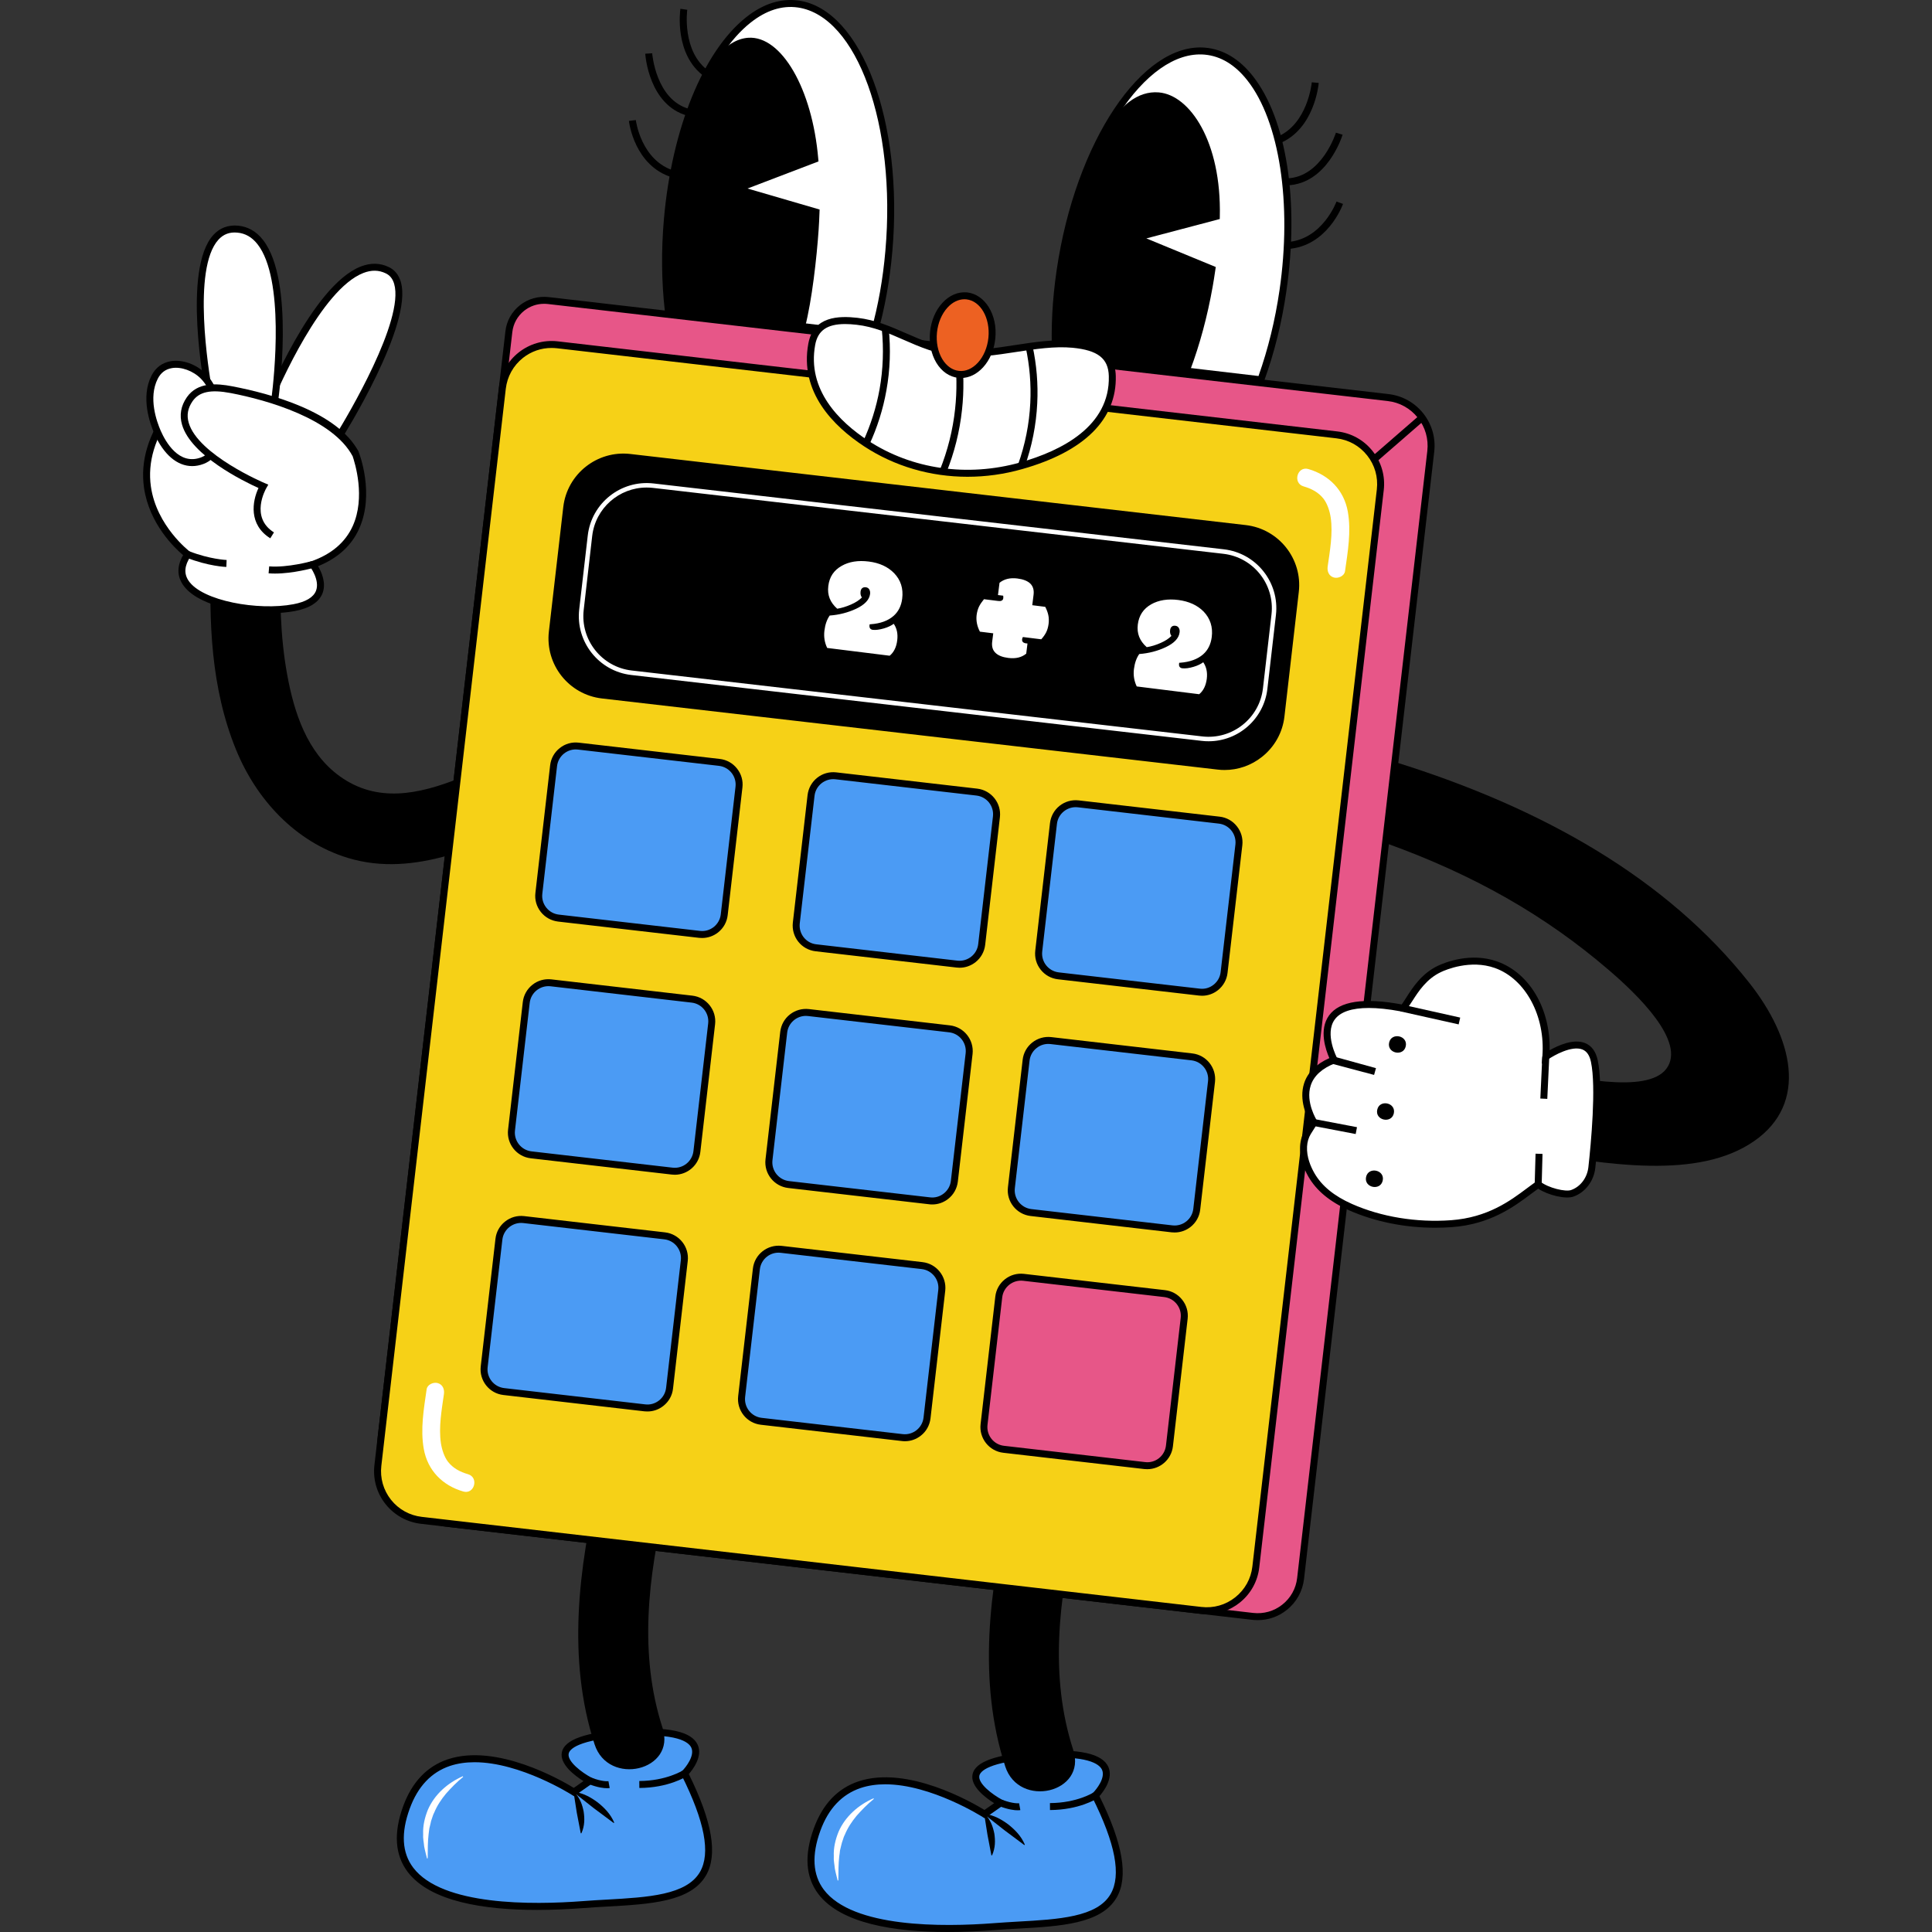 <svg width="40" height="40" viewBox="0 0 40 40" fill="none" xmlns="http://www.w3.org/2000/svg">
<rect x="0" y="0" width="40" height="40" fill="#333333" stroke="none"/>
<g id="calculator (1) 1">
<g id="Group">
<g id="Group_2">
<g id="Group_3">
<g id="Group_4">
<g id="Group_5">
<path id="Vector" d="M22.676 37.174C22.676 37.174 23.678 36.181 21.491 36.331C19.146 36.492 20.716 37.327 20.716 37.327L20.384 37.559C20.384 37.559 17.673 35.815 16.918 37.875C16.164 39.936 18.914 40.017 20.583 39.889C22.252 39.761 24.076 39.97 22.676 37.174Z" fill="#4B9BF4"/>
<path id="Vector_2" d="M19.622 40C18.527 40 17.41 39.829 16.942 39.212C16.678 38.863 16.647 38.405 16.851 37.85C17.033 37.352 17.343 37.026 17.772 36.882C18.785 36.543 20.126 37.316 20.382 37.473L20.583 37.333C20.408 37.223 20.082 36.983 20.136 36.733C20.191 36.472 20.633 36.317 21.486 36.259C22.345 36.2 22.822 36.306 22.947 36.581C23.054 36.819 22.85 37.088 22.763 37.187C23.25 38.172 23.366 38.86 23.119 39.286C22.803 39.832 21.965 39.88 21.079 39.93C20.916 39.939 20.751 39.948 20.588 39.961C20.28 39.984 19.952 40 19.622 40ZM18.327 36.942C18.151 36.942 17.979 36.965 17.818 37.019C17.432 37.149 17.152 37.445 16.986 37.9C16.801 38.406 16.825 38.818 17.057 39.125C17.656 39.916 19.519 39.898 20.577 39.817C20.741 39.804 20.907 39.795 21.071 39.785C21.917 39.738 22.717 39.693 22.994 39.214C23.219 38.826 23.094 38.169 22.612 37.206L22.588 37.16L22.625 37.123C22.704 37.045 22.891 36.806 22.816 36.641C22.761 36.522 22.518 36.332 21.496 36.403C20.45 36.474 20.295 36.678 20.277 36.763C20.242 36.925 20.549 37.156 20.75 37.263L20.854 37.319L20.386 37.646L20.346 37.62C20.333 37.612 19.278 36.942 18.327 36.942Z" fill="black"/>
</g>
<g id="Group_6">
<path id="Vector_3" d="M22.676 37.174C22.676 37.174 22.327 37.4 21.739 37.403L22.676 37.174Z" fill="#765AFF"/>
<path id="Vector_4" d="M21.739 37.475L21.738 37.331C22.299 37.328 22.634 37.115 22.637 37.113L22.715 37.234C22.701 37.244 22.342 37.472 21.739 37.475Z" fill="black"/>
</g>
<g id="Group_7">
<path id="Vector_5" d="M21.112 37.405C21.112 37.405 20.983 37.43 20.716 37.327L21.112 37.405Z" fill="#765AFF"/>
<path id="Vector_6" d="M21.07 37.48C21.004 37.48 20.879 37.467 20.691 37.395L20.742 37.26C20.98 37.351 21.098 37.334 21.099 37.334L21.125 37.476C21.12 37.477 21.102 37.48 21.07 37.48Z" fill="black"/>
</g>
<g id="Group_8">
<path id="Vector_7" d="M20.389 37.554C20.586 37.583 20.738 37.671 20.878 37.775C21.014 37.884 21.139 38.008 21.218 38.19L21.209 38.201L20.791 37.889L20.38 37.565L20.389 37.554Z" fill="black"/>
</g>
<g id="Group_9">
<path id="Vector_8" d="M20.392 37.558C20.512 37.683 20.558 37.822 20.587 37.964C20.607 38.107 20.61 38.253 20.54 38.412L20.526 38.414L20.445 37.989L20.377 37.56L20.392 37.558Z" fill="black"/>
</g>
<g id="Group_10">
<path id="Vector_9" d="M18.091 37.246C17.956 37.356 17.84 37.475 17.735 37.594C17.634 37.716 17.549 37.845 17.492 37.985C17.473 38.019 17.462 38.055 17.451 38.091C17.439 38.127 17.425 38.163 17.418 38.201L17.391 38.313C17.387 38.352 17.383 38.391 17.376 38.431C17.357 38.588 17.359 38.753 17.357 38.931L17.343 38.935C17.324 38.852 17.299 38.77 17.284 38.685C17.277 38.6 17.256 38.516 17.263 38.43C17.255 38.258 17.296 38.087 17.36 37.928C17.497 37.609 17.773 37.368 18.086 37.232L18.091 37.246Z" fill="white"/>
</g>
</g>
<g id="Group_11">
<path id="Vector_10" d="M22.22 36.23C21.725 34.705 21.921 33.098 22.281 31.565C22.494 30.661 21.112 30.229 20.898 31.137C20.481 32.91 20.24 34.805 20.812 36.571C21.098 37.451 22.508 37.119 22.22 36.23Z" fill="black"/>
</g>
</g>
<g id="Group_12">
<g id="Group_13">
<g id="Group_14">
<path id="Vector_11" d="M14.174 36.717C14.174 36.717 15.176 35.724 12.989 35.874C10.644 36.035 12.214 36.87 12.214 36.87L11.882 37.102C11.882 37.102 9.17 35.358 8.416 37.418C7.662 39.479 10.412 39.56 12.081 39.432C13.749 39.304 15.573 39.513 14.174 36.717Z" fill="#4B9BF4"/>
<path id="Vector_12" d="M11.119 39.543C10.024 39.543 8.907 39.372 8.44 38.755C8.176 38.406 8.145 37.948 8.348 37.393C8.531 36.895 8.841 36.569 9.27 36.425C10.282 36.086 11.623 36.859 11.88 37.016L12.08 36.876C11.905 36.767 11.58 36.526 11.633 36.276C11.689 36.015 12.131 35.86 12.984 35.802C13.842 35.743 14.32 35.849 14.445 36.124C14.552 36.362 14.348 36.631 14.261 36.73C14.748 37.716 14.864 38.403 14.617 38.829C14.3 39.376 13.463 39.423 12.576 39.473C12.414 39.482 12.249 39.491 12.086 39.504C11.778 39.527 11.449 39.543 11.119 39.543ZM9.825 36.485C9.649 36.485 9.477 36.508 9.315 36.562C8.93 36.692 8.65 36.988 8.484 37.443C8.298 37.949 8.322 38.361 8.555 38.668C9.154 39.459 11.017 39.441 12.075 39.36C12.239 39.347 12.404 39.338 12.568 39.329C13.415 39.281 14.214 39.236 14.492 38.757C14.716 38.369 14.591 37.713 14.11 36.75L14.086 36.703L14.123 36.666C14.201 36.588 14.388 36.349 14.313 36.184C14.259 36.065 14.015 35.875 12.994 35.946C11.947 36.017 11.792 36.221 11.774 36.306C11.74 36.468 12.046 36.699 12.248 36.806L12.352 36.862L11.884 37.189L11.843 37.163C11.831 37.155 10.775 36.485 9.825 36.485Z" fill="black"/>
</g>
<g id="Group_15">
<path id="Vector_13" d="M14.174 36.717C14.174 36.717 13.825 36.943 13.236 36.946L14.174 36.717Z" fill="#765AFF"/>
<path id="Vector_14" d="M13.237 37.018L13.236 36.874C13.794 36.871 14.132 36.658 14.135 36.656L14.213 36.778C14.198 36.787 13.839 37.015 13.237 37.018Z" fill="black"/>
</g>
<g id="Group_16">
<path id="Vector_15" d="M12.609 36.948C12.609 36.948 12.481 36.973 12.214 36.87L12.609 36.948Z" fill="#765AFF"/>
<path id="Vector_16" d="M12.568 37.023C12.502 37.023 12.376 37.01 12.188 36.937L12.24 36.803C12.479 36.895 12.595 36.877 12.597 36.877L12.623 37.019C12.618 37.02 12.6 37.023 12.568 37.023Z" fill="black"/>
</g>
<g id="Group_17">
<path id="Vector_17" d="M11.886 37.097C12.084 37.126 12.236 37.214 12.376 37.318C12.512 37.427 12.636 37.55 12.716 37.733L12.707 37.744L12.288 37.432L11.878 37.108L11.886 37.097Z" fill="black"/>
</g>
<g id="Group_18">
<path id="Vector_18" d="M11.889 37.101C12.009 37.226 12.056 37.365 12.084 37.507C12.105 37.65 12.108 37.796 12.038 37.955L12.024 37.957L11.942 37.531L11.875 37.103L11.889 37.101Z" fill="black"/>
</g>
<g id="Group_19">
<path id="Vector_19" d="M9.589 36.789C9.453 36.899 9.338 37.018 9.233 37.137C9.132 37.259 9.047 37.388 8.99 37.528C8.971 37.562 8.96 37.598 8.948 37.634C8.936 37.67 8.922 37.706 8.916 37.744L8.889 37.856C8.885 37.895 8.88 37.934 8.874 37.973C8.854 38.131 8.857 38.296 8.855 38.474L8.841 38.478C8.821 38.395 8.797 38.312 8.782 38.228C8.775 38.143 8.754 38.059 8.761 37.973C8.753 37.801 8.794 37.63 8.858 37.471C8.995 37.152 9.271 36.911 9.583 36.775L9.589 36.789Z" fill="white"/>
</g>
</g>
<g id="Group_20">
<path id="Vector_20" d="M13.717 35.773C13.223 34.248 13.419 32.641 13.779 31.108C13.992 30.204 12.609 29.772 12.396 30.68C11.979 32.453 11.737 34.348 12.31 36.114C12.595 36.994 14.006 36.662 13.717 35.773Z" fill="black"/>
</g>
</g>
</g>
<g id="Group_21">
<g id="Group_22">
<g id="XMLID_2_">
<path id="Vector_21" d="M25.936 33.466L9.275 31.541C8.409 31.441 7.788 30.658 7.888 29.792L10.536 6.868C10.582 6.465 10.946 6.176 11.349 6.223L28.738 8.231C29.29 8.295 29.686 8.794 29.622 9.345L26.927 32.68C26.87 33.17 26.427 33.522 25.936 33.466Z" fill="#E75688"/>
<path id="Vector_22" d="M26.041 33.543C26.003 33.543 25.965 33.541 25.928 33.537L9.267 31.613C8.362 31.508 7.712 30.688 7.816 29.783L10.464 6.859C10.488 6.645 10.595 6.454 10.764 6.32C10.932 6.186 11.144 6.127 11.357 6.151L28.747 8.159C29.033 8.192 29.289 8.335 29.468 8.56C29.647 8.786 29.727 9.068 29.694 9.354L26.999 32.688C26.969 32.944 26.842 33.174 26.639 33.334C26.467 33.471 26.258 33.543 26.041 33.543ZM11.263 6.29C11.115 6.29 10.972 6.339 10.853 6.433C10.715 6.543 10.627 6.7 10.607 6.876L7.96 29.8C7.864 30.625 8.458 31.374 9.283 31.47L25.944 33.394C26.163 33.419 26.378 33.358 26.55 33.221C26.722 33.085 26.831 32.889 26.856 32.671L29.551 9.337C29.579 9.089 29.51 8.845 29.355 8.65C29.2 8.455 28.978 8.331 28.73 8.303L11.341 6.294C11.315 6.291 11.289 6.29 11.263 6.29Z" fill="black"/>
</g>
<g id="Group_23">
<path id="Vector_23" d="M29.385 8.601L28.308 9.537L28.403 9.646L29.48 8.71L29.385 8.601Z" fill="black"/>
</g>
</g>
<g id="Group_24">
<path id="Vector_24" d="M24.928 33.349L8.728 31.478C8.164 31.412 7.759 30.902 7.824 30.337L10.406 7.989C10.468 7.454 10.952 7.071 11.486 7.133L27.692 9.005C28.246 9.069 28.643 9.57 28.579 10.125L25.993 32.505C25.932 33.032 25.456 33.41 24.928 33.349Z" fill="#F6D117"/>
<path id="Vector_25" d="M24.984 33.421C24.942 33.421 24.899 33.419 24.856 33.414L8.717 31.549C8.425 31.515 8.165 31.37 7.982 31.141C7.8 30.911 7.718 30.624 7.752 30.333L10.329 8.031C10.399 7.43 10.945 6.998 11.546 7.067L27.685 8.932C27.976 8.965 28.237 9.11 28.419 9.34C28.601 9.57 28.683 9.857 28.649 10.148L26.072 32.449C26.039 32.741 25.894 33.001 25.664 33.184C25.468 33.339 25.23 33.421 24.984 33.421ZM11.418 7.204C11.204 7.204 10.997 7.275 10.827 7.41C10.628 7.568 10.502 7.795 10.472 8.048L7.895 30.349C7.866 30.602 7.937 30.851 8.095 31.051C8.254 31.25 8.48 31.376 8.733 31.405L24.872 33.27C25.126 33.3 25.375 33.229 25.574 33.071C25.774 32.912 25.9 32.686 25.929 32.433L28.506 10.132C28.535 9.878 28.464 9.629 28.306 9.43C28.148 9.23 27.921 9.104 27.668 9.075L11.529 7.21C11.492 7.206 11.454 7.204 11.418 7.204Z" fill="black"/>
</g>
<g id="Group_25">
<g id="Group_26">
<path id="Vector_26" d="M14.491 19.346L11.554 19.007C11.305 18.978 11.127 18.753 11.155 18.505L11.463 15.845C11.491 15.596 11.716 15.418 11.965 15.446L14.902 15.786C15.151 15.814 15.329 16.039 15.301 16.288L14.993 18.948C14.965 19.197 14.74 19.375 14.491 19.346Z" fill="#4B9BF4"/>
<path id="Vector_27" d="M14.537 19.42C14.516 19.42 14.495 19.419 14.474 19.417L11.555 19.08C11.413 19.063 11.286 18.993 11.197 18.881C11.108 18.769 11.068 18.629 11.085 18.487L11.39 15.845C11.406 15.704 11.477 15.576 11.589 15.488C11.7 15.399 11.841 15.359 11.982 15.376L14.902 15.713C15.043 15.729 15.171 15.8 15.259 15.912C15.348 16.024 15.388 16.163 15.371 16.305L15.066 18.947C15.05 19.089 14.979 19.216 14.867 19.305C14.772 19.38 14.656 19.42 14.537 19.42ZM11.92 15.516C11.832 15.516 11.748 15.546 11.678 15.601C11.597 15.666 11.545 15.758 11.533 15.862L11.228 18.504C11.216 18.608 11.245 18.709 11.31 18.791C11.375 18.873 11.467 18.924 11.571 18.936L14.491 19.273C14.595 19.286 14.696 19.256 14.778 19.192C14.859 19.127 14.911 19.034 14.923 18.931L15.228 16.289C15.24 16.185 15.211 16.083 15.146 16.001C15.082 15.92 14.989 15.868 14.885 15.856L11.966 15.519C11.95 15.517 11.935 15.516 11.92 15.516Z" fill="black"/>
</g>
<g id="Group_27">
<path id="Vector_28" d="M19.822 19.962L16.884 19.622C16.636 19.593 16.457 19.369 16.486 19.12L16.793 16.46C16.822 16.211 17.047 16.033 17.295 16.062L20.233 16.401C20.482 16.43 20.66 16.654 20.631 16.903L20.324 19.563C20.295 19.812 20.07 19.99 19.822 19.962Z" fill="#4B9BF4"/>
<path id="Vector_29" d="M19.867 20.036C19.846 20.036 19.825 20.034 19.805 20.032L16.885 19.695C16.743 19.678 16.616 19.608 16.527 19.496C16.439 19.384 16.399 19.244 16.415 19.102L16.72 16.46C16.737 16.319 16.807 16.192 16.919 16.103C17.031 16.014 17.171 15.975 17.313 15.991L20.232 16.328C20.525 16.362 20.736 16.628 20.702 16.92L20.397 19.562C20.38 19.704 20.31 19.831 20.198 19.92C20.102 19.995 19.987 20.036 19.867 20.036ZM19.821 19.889C20.034 19.914 20.229 19.76 20.253 19.546L20.558 16.904C20.57 16.8 20.541 16.698 20.477 16.616C20.412 16.535 20.319 16.483 20.216 16.471L17.296 16.134C17.084 16.11 16.888 16.263 16.864 16.477L16.558 19.119C16.547 19.223 16.576 19.325 16.64 19.406C16.705 19.488 16.798 19.54 16.901 19.551L19.821 19.889Z" fill="black"/>
</g>
<g id="Group_28">
<path id="Vector_30" d="M24.841 20.542L21.903 20.202C21.654 20.174 21.476 19.949 21.505 19.7L21.812 17.04C21.841 16.791 22.066 16.613 22.314 16.642L25.252 16.981C25.5 17.01 25.679 17.235 25.65 17.483L25.343 20.143C25.314 20.392 25.089 20.57 24.841 20.542Z" fill="#4B9BF4"/>
<path id="Vector_31" d="M24.886 20.616C24.865 20.616 24.844 20.614 24.823 20.612L21.904 20.275C21.762 20.259 21.635 20.188 21.546 20.076C21.457 19.964 21.418 19.825 21.434 19.683L21.739 17.041C21.756 16.899 21.826 16.772 21.938 16.683C22.05 16.595 22.189 16.555 22.331 16.571L25.251 16.908C25.393 16.924 25.52 16.995 25.608 17.107C25.697 17.219 25.737 17.358 25.721 17.5L25.415 20.142C25.399 20.284 25.328 20.411 25.217 20.5C25.121 20.576 25.006 20.616 24.886 20.616ZM24.84 20.469C24.944 20.482 25.046 20.452 25.127 20.387C25.209 20.322 25.26 20.23 25.272 20.126L25.578 17.484C25.602 17.27 25.448 17.076 25.235 17.052L22.315 16.714C22.103 16.69 21.907 16.843 21.883 17.057L21.578 19.699C21.553 19.913 21.707 20.107 21.921 20.132L24.84 20.469Z" fill="black"/>
</g>
<g id="Group_29">
<path id="Vector_32" d="M13.925 24.248L10.988 23.908C10.739 23.88 10.56 23.655 10.589 23.406L10.897 20.746C10.925 20.497 11.15 20.319 11.399 20.348L14.336 20.687C14.585 20.716 14.763 20.941 14.735 21.189L14.427 23.849C14.399 24.098 14.174 24.276 13.925 24.248Z" fill="#4B9BF4"/>
<path id="Vector_33" d="M13.97 24.322C13.949 24.322 13.929 24.32 13.908 24.318L10.988 23.981C10.695 23.947 10.485 23.681 10.519 23.389L10.824 20.747C10.84 20.605 10.911 20.478 11.023 20.389C11.134 20.3 11.274 20.261 11.416 20.277L14.335 20.614C14.628 20.648 14.839 20.914 14.805 21.206L14.5 23.849C14.469 24.121 14.237 24.322 13.97 24.322ZM13.924 24.175C14.139 24.201 14.332 24.046 14.357 23.832L14.662 21.19C14.687 20.976 14.533 20.782 14.319 20.758L11.4 20.42C11.186 20.395 10.992 20.549 10.967 20.763L10.662 23.405C10.637 23.619 10.791 23.813 11.005 23.838L13.924 24.175Z" fill="black"/>
</g>
<g id="Group_30">
<path id="Vector_34" d="M19.256 24.863L16.318 24.524C16.069 24.495 15.891 24.27 15.92 24.021L16.227 21.361C16.256 21.113 16.481 20.934 16.729 20.963L19.667 21.302C19.916 21.331 20.094 21.556 20.065 21.805L19.758 24.465C19.729 24.713 19.504 24.892 19.256 24.863Z" fill="#4B9BF4"/>
<path id="Vector_35" d="M19.301 24.937C19.28 24.937 19.259 24.936 19.238 24.933L16.319 24.596C16.026 24.562 15.815 24.297 15.849 24.004L16.154 21.362C16.171 21.22 16.241 21.093 16.353 21.004C16.465 20.916 16.605 20.876 16.747 20.892L19.666 21.229C19.959 21.263 20.169 21.529 20.136 21.822L19.831 24.464C19.814 24.605 19.744 24.733 19.632 24.821C19.536 24.897 19.421 24.937 19.301 24.937ZM16.685 21.033C16.49 21.033 16.321 21.18 16.298 21.378L15.993 24.02C15.968 24.234 16.122 24.428 16.335 24.453L19.255 24.79C19.359 24.803 19.461 24.773 19.542 24.708C19.624 24.643 19.675 24.551 19.687 24.447L19.993 21.805C20.017 21.591 19.864 21.397 19.65 21.373L16.73 21.036C16.715 21.034 16.7 21.033 16.685 21.033Z" fill="black"/>
</g>
<g id="Group_31">
<path id="Vector_36" d="M24.274 25.443L21.337 25.104C21.088 25.075 20.91 24.85 20.939 24.602L21.246 21.941C21.275 21.693 21.5 21.514 21.748 21.543L24.686 21.882C24.934 21.911 25.113 22.136 25.084 22.385L24.777 25.045C24.748 25.293 24.523 25.472 24.274 25.443Z" fill="#4B9BF4"/>
<path id="Vector_37" d="M24.32 25.517C24.299 25.517 24.278 25.516 24.257 25.514L21.338 25.176C21.045 25.142 20.834 24.877 20.868 24.584L21.173 21.942C21.189 21.8 21.26 21.673 21.372 21.584C21.484 21.496 21.624 21.456 21.765 21.472L24.685 21.81C24.978 21.843 25.188 22.109 25.155 22.402L24.849 25.044C24.833 25.186 24.762 25.313 24.651 25.401C24.555 25.477 24.439 25.517 24.32 25.517ZM24.274 25.37C24.488 25.395 24.682 25.241 24.706 25.027L25.011 22.385C25.036 22.172 24.882 21.978 24.668 21.953L21.749 21.616C21.645 21.604 21.543 21.633 21.462 21.698C21.38 21.762 21.328 21.855 21.316 21.959L21.011 24.601C20.987 24.814 21.14 25.008 21.354 25.033L24.274 25.37Z" fill="black"/>
</g>
<g id="Group_32">
<path id="Vector_38" d="M13.359 29.149L10.421 28.81C10.173 28.781 9.994 28.556 10.023 28.308L10.331 25.647C10.359 25.399 10.584 25.22 10.833 25.249L13.77 25.588C14.019 25.617 14.197 25.842 14.168 26.091L13.861 28.751C13.833 29 13.608 29.178 13.359 29.149Z" fill="#4B9BF4"/>
<path id="Vector_39" d="M13.404 29.223C13.383 29.223 13.363 29.222 13.342 29.22L10.422 28.882C10.13 28.849 9.919 28.583 9.953 28.29L10.258 25.648C10.274 25.506 10.345 25.379 10.457 25.291C10.568 25.202 10.708 25.162 10.85 25.178L13.77 25.515C14.062 25.549 14.273 25.815 14.239 26.108L13.934 28.75C13.918 28.892 13.847 29.019 13.735 29.107C13.64 29.183 13.524 29.223 13.404 29.223ZM13.358 29.076C13.462 29.089 13.564 29.059 13.646 28.994C13.727 28.93 13.779 28.837 13.791 28.733L14.096 26.091C14.12 25.878 13.967 25.683 13.753 25.659L10.834 25.322C10.622 25.297 10.426 25.451 10.401 25.665L10.096 28.307C10.071 28.52 10.225 28.714 10.439 28.739L13.358 29.076Z" fill="black"/>
</g>
<g id="Group_33">
<path id="Vector_40" d="M18.69 29.765L15.752 29.426C15.503 29.397 15.325 29.172 15.354 28.924L15.661 26.264C15.69 26.015 15.915 25.837 16.163 25.865L19.101 26.205C19.349 26.233 19.528 26.458 19.499 26.707L19.192 29.367C19.163 29.616 18.938 29.794 18.69 29.765Z" fill="#4B9BF4"/>
<path id="Vector_41" d="M18.735 29.839C18.714 29.839 18.693 29.838 18.672 29.835L15.753 29.498C15.46 29.465 15.249 29.199 15.283 28.906L15.588 26.264C15.622 25.971 15.887 25.762 16.18 25.794L19.1 26.131C19.393 26.165 19.603 26.431 19.57 26.724L19.265 29.366C19.248 29.508 19.178 29.635 19.066 29.723C18.97 29.799 18.855 29.839 18.735 29.839ZM18.689 29.692C18.902 29.717 19.097 29.563 19.121 29.349L19.426 26.707C19.451 26.494 19.297 26.3 19.084 26.275L16.164 25.938C15.95 25.912 15.756 26.067 15.732 26.28L15.427 28.922C15.402 29.136 15.556 29.33 15.769 29.355L18.689 29.692Z" fill="black"/>
</g>
<g id="Group_34">
<path id="Vector_42" d="M23.708 30.344L20.771 30.005C20.522 29.976 20.344 29.752 20.373 29.503L20.68 26.843C20.709 26.594 20.933 26.416 21.182 26.444L24.12 26.784C24.368 26.812 24.547 27.037 24.518 27.286L24.211 29.946C24.182 30.195 23.957 30.373 23.708 30.344Z" fill="#E75688"/>
<path id="Vector_43" d="M23.753 30.418C23.733 30.418 23.712 30.417 23.691 30.415L20.772 30.078C20.479 30.044 20.268 29.778 20.302 29.485L20.607 26.843C20.623 26.701 20.694 26.575 20.806 26.486C20.918 26.397 21.057 26.358 21.199 26.374L24.119 26.711C24.261 26.727 24.388 26.798 24.476 26.91C24.565 27.021 24.605 27.161 24.589 27.303L24.284 29.945C24.252 30.217 24.02 30.418 23.753 30.418ZM23.708 30.271C23.922 30.298 24.115 30.143 24.14 29.929L24.445 27.287C24.457 27.183 24.428 27.081 24.363 26.999C24.299 26.918 24.206 26.866 24.102 26.854L21.183 26.517C20.971 26.492 20.775 26.646 20.75 26.86L20.445 29.502C20.421 29.716 20.574 29.91 20.788 29.934L23.708 30.271Z" fill="black"/>
</g>
</g>
<g id="Group_35">
<g id="Group_36">
<path id="Vector_44" d="M25.168 15.856L12.518 14.395C11.845 14.318 11.363 13.71 11.441 13.037L11.728 10.553C11.806 9.88 12.414 9.398 13.086 9.476L25.737 10.937C26.409 11.015 26.891 11.623 26.814 12.295L26.527 14.78C26.449 15.452 25.841 15.934 25.168 15.856Z" fill="black"/>
<path id="Vector_45" d="M25.352 15.942C25.304 15.942 25.255 15.939 25.207 15.933L12.463 14.461C11.778 14.382 11.285 13.761 11.364 13.075L11.662 10.498C11.741 9.813 12.363 9.321 13.048 9.399L25.791 10.871C26.477 10.95 26.97 11.572 26.89 12.257L26.593 14.834C26.555 15.166 26.389 15.463 26.127 15.671C25.904 15.848 25.633 15.942 25.352 15.942ZM25.223 15.79C25.517 15.824 25.806 15.741 26.038 15.558C26.269 15.374 26.416 15.111 26.449 14.818L26.747 12.24C26.817 11.634 26.381 11.084 25.775 11.014L13.031 9.542C12.424 9.472 11.875 9.908 11.805 10.515L11.507 13.092C11.437 13.698 11.874 14.248 12.48 14.318L25.223 15.79Z" fill="black"/>
</g>
<g id="Group_37">
<path id="Vector_46" d="M25.024 15.347C24.977 15.347 24.93 15.345 24.882 15.339L13.069 13.975C12.398 13.897 11.915 13.288 11.992 12.617L12.169 11.086C12.247 10.415 12.856 9.933 13.527 10.009L25.34 11.373C26.011 11.451 26.494 12.06 26.417 12.731L26.24 14.262C26.168 14.886 25.637 15.347 25.024 15.347ZM13.386 10.094C12.819 10.094 12.328 10.52 12.261 11.096L12.085 12.628C12.013 13.248 12.459 13.811 13.079 13.882L24.893 15.247C25.513 15.318 26.076 14.872 26.148 14.252L26.325 12.72C26.396 12.1 25.95 11.537 25.329 11.466L13.516 10.101C13.472 10.096 13.429 10.094 13.386 10.094Z" fill="white"/>
</g>
<g id="Group_38">
<g id="Group_39">
<g id="Group_40">
<path id="Vector_47" d="M18.706 12.396C18.686 12.553 18.624 12.678 18.518 12.771C18.398 12.876 18.235 12.936 18.029 12.951C18.024 12.988 18.039 13.008 18.072 13.013C18.131 13.02 18.205 13.01 18.294 12.984C18.384 12.957 18.456 12.921 18.509 12.876C18.59 12.981 18.622 13.109 18.603 13.261C18.584 13.413 18.525 13.527 18.428 13.604L17.108 13.44C17.047 13.318 17.025 13.189 17.042 13.052C17.059 12.916 17.1 12.804 17.164 12.718C17.361 12.705 17.544 12.658 17.713 12.579C17.882 12.5 17.973 12.405 17.987 12.294C17.991 12.265 17.987 12.24 17.976 12.22C17.965 12.2 17.948 12.188 17.924 12.185C17.877 12.179 17.849 12.201 17.843 12.252C17.837 12.302 17.849 12.341 17.881 12.369C17.824 12.434 17.742 12.491 17.635 12.538C17.528 12.585 17.424 12.616 17.325 12.631C17.166 12.494 17.098 12.327 17.122 12.13C17.147 11.934 17.244 11.787 17.414 11.691C17.572 11.601 17.764 11.571 17.991 11.599C18.217 11.627 18.397 11.71 18.531 11.848C18.674 11.997 18.733 12.179 18.706 12.396Z" fill="white"/>
<path id="Vector_48" d="M18.435 13.632L17.091 13.465L17.085 13.452C17.021 13.326 16.998 13.191 17.015 13.049C17.033 12.909 17.076 12.792 17.143 12.702L17.15 12.692L17.162 12.692C17.355 12.678 17.537 12.633 17.702 12.555C17.861 12.48 17.948 12.392 17.96 12.291C17.963 12.268 17.961 12.248 17.953 12.233C17.946 12.22 17.936 12.214 17.921 12.212C17.905 12.21 17.893 12.212 17.885 12.218C17.877 12.225 17.872 12.237 17.87 12.255C17.865 12.297 17.874 12.328 17.899 12.349L17.919 12.367L17.901 12.387C17.842 12.455 17.756 12.514 17.645 12.563C17.537 12.611 17.431 12.643 17.329 12.657L17.317 12.659L17.308 12.651C17.142 12.509 17.07 12.332 17.096 12.127C17.121 11.923 17.224 11.768 17.401 11.668C17.563 11.576 17.762 11.544 17.994 11.573C18.226 11.601 18.413 11.688 18.55 11.829C18.699 11.984 18.76 12.176 18.732 12.399C18.712 12.563 18.646 12.695 18.535 12.792C18.417 12.895 18.256 12.957 18.056 12.975C18.057 12.977 18.058 12.978 18.059 12.979C18.062 12.984 18.07 12.986 18.075 12.986C18.129 12.993 18.201 12.984 18.287 12.958C18.373 12.933 18.442 12.899 18.492 12.856L18.513 12.838L18.53 12.86C18.616 12.97 18.649 13.106 18.629 13.265C18.61 13.423 18.547 13.545 18.444 13.625L18.435 13.632ZM17.126 13.415L18.42 13.576C18.506 13.505 18.559 13.398 18.576 13.258C18.593 13.125 18.569 13.009 18.504 12.915C18.451 12.954 18.383 12.986 18.302 13.01C18.209 13.037 18.13 13.047 18.069 13.04C18.046 13.037 18.028 13.027 18.016 13.012C18.004 12.996 17.999 12.975 18.002 12.948L18.005 12.926L18.027 12.924C18.227 12.91 18.386 12.852 18.5 12.752C18.6 12.664 18.661 12.543 18.679 12.393C18.705 12.186 18.649 12.009 18.512 11.867C18.383 11.734 18.206 11.653 17.987 11.626C17.768 11.598 17.579 11.628 17.427 11.715C17.263 11.807 17.172 11.944 17.149 12.134C17.126 12.319 17.186 12.472 17.334 12.603C17.427 12.588 17.524 12.558 17.624 12.514C17.717 12.473 17.791 12.424 17.845 12.37C17.82 12.338 17.811 12.297 17.817 12.249C17.821 12.217 17.832 12.193 17.851 12.177C17.871 12.161 17.896 12.155 17.928 12.159C17.96 12.163 17.985 12.18 18 12.208C18.013 12.233 18.018 12.263 18.014 12.298C17.999 12.418 17.901 12.521 17.725 12.604C17.557 12.682 17.374 12.73 17.178 12.744C17.121 12.825 17.084 12.93 17.069 13.056C17.053 13.182 17.072 13.303 17.126 13.415Z" fill="black"/>
</g>
</g>
<g id="Group_41">
<g id="Group_42">
<path id="Vector_49" d="M25.114 13.193C25.095 13.35 25.032 13.475 24.926 13.568C24.807 13.673 24.644 13.732 24.438 13.748C24.433 13.785 24.447 13.805 24.48 13.809C24.539 13.817 24.613 13.807 24.703 13.78C24.793 13.754 24.864 13.718 24.918 13.673C24.999 13.778 25.03 13.906 25.011 14.058C24.992 14.21 24.934 14.324 24.836 14.4L23.517 14.236C23.456 14.115 23.434 13.985 23.451 13.849C23.468 13.713 23.508 13.601 23.573 13.515C23.77 13.502 23.953 13.455 24.122 13.376C24.291 13.296 24.382 13.202 24.395 13.091C24.399 13.062 24.395 13.037 24.385 13.017C24.374 12.996 24.357 12.985 24.333 12.982C24.285 12.976 24.258 12.998 24.252 13.049C24.245 13.099 24.258 13.138 24.289 13.166C24.233 13.231 24.151 13.288 24.043 13.335C23.936 13.382 23.833 13.413 23.734 13.428C23.574 13.29 23.506 13.124 23.531 12.927C23.555 12.73 23.652 12.584 23.822 12.488C23.98 12.398 24.173 12.368 24.399 12.396C24.626 12.424 24.806 12.507 24.94 12.645C25.083 12.794 25.141 12.976 25.114 13.193Z" fill="white"/>
<path id="Vector_50" d="M24.844 14.428L23.5 14.261L23.493 14.248C23.43 14.122 23.406 13.987 23.424 13.846C23.441 13.705 23.484 13.588 23.551 13.499L23.558 13.489L23.571 13.488C23.763 13.475 23.945 13.429 24.11 13.352C24.269 13.277 24.357 13.188 24.369 13.088C24.372 13.064 24.369 13.044 24.361 13.029C24.354 13.017 24.345 13.01 24.33 13.008C24.314 13.006 24.302 13.008 24.294 13.014C24.286 13.021 24.28 13.034 24.278 13.052C24.273 13.093 24.282 13.124 24.307 13.146L24.327 13.163L24.309 13.183C24.25 13.251 24.165 13.311 24.054 13.359C23.945 13.407 23.839 13.439 23.738 13.454L23.726 13.456L23.716 13.448C23.55 13.305 23.479 13.129 23.504 12.924C23.53 12.719 23.632 12.565 23.809 12.465C23.972 12.373 24.171 12.341 24.402 12.369C24.634 12.398 24.821 12.484 24.959 12.626C25.108 12.781 25.169 12.972 25.141 13.196C25.121 13.359 25.054 13.491 24.944 13.588C24.825 13.692 24.664 13.754 24.465 13.772C24.465 13.774 24.466 13.775 24.467 13.776C24.471 13.78 24.478 13.782 24.484 13.783C24.538 13.789 24.61 13.78 24.695 13.755C24.781 13.729 24.85 13.695 24.901 13.652L24.922 13.635L24.939 13.657C25.024 13.766 25.058 13.903 25.038 14.061C25.018 14.22 24.956 14.341 24.853 14.421L24.844 14.428ZM23.535 14.212L24.828 14.373C24.915 14.301 24.967 14.194 24.985 14.055C25.002 13.921 24.977 13.806 24.912 13.711C24.859 13.75 24.792 13.782 24.711 13.806C24.618 13.834 24.539 13.843 24.477 13.836C24.454 13.833 24.437 13.824 24.425 13.809C24.412 13.793 24.408 13.771 24.411 13.744L24.414 13.722L24.436 13.721C24.635 13.706 24.794 13.648 24.909 13.548C25.009 13.46 25.069 13.339 25.088 13.189C25.114 12.982 25.057 12.806 24.921 12.663C24.792 12.531 24.615 12.45 24.396 12.422C24.177 12.394 23.988 12.425 23.835 12.511C23.672 12.604 23.581 12.741 23.557 12.93C23.534 13.115 23.595 13.269 23.742 13.399C23.835 13.384 23.933 13.355 24.033 13.31C24.126 13.269 24.2 13.221 24.253 13.166C24.229 13.134 24.219 13.094 24.226 13.045C24.23 13.012 24.242 12.988 24.262 12.972C24.28 12.957 24.306 12.952 24.337 12.956C24.368 12.96 24.393 12.976 24.408 13.004C24.422 13.029 24.427 13.059 24.422 13.094C24.407 13.214 24.31 13.317 24.133 13.4C23.965 13.479 23.782 13.526 23.587 13.541C23.53 13.621 23.493 13.726 23.477 13.852C23.461 13.978 23.481 14.099 23.535 14.212Z" fill="black"/>
</g>
</g>
<g id="Group_43">
<g id="Group_44">
<path id="Vector_51" d="M21.067 11.95C21.192 11.966 21.286 12.002 21.348 12.061C21.413 12.125 21.439 12.21 21.425 12.316L21.402 12.507L21.658 12.539C21.694 12.607 21.718 12.67 21.73 12.728C21.743 12.786 21.745 12.85 21.736 12.92C21.727 12.99 21.71 13.052 21.683 13.105C21.656 13.157 21.618 13.21 21.568 13.264L21.194 13.217C21.191 13.223 21.189 13.231 21.188 13.241C21.185 13.266 21.198 13.282 21.227 13.29L21.303 13.299L21.273 13.546C21.171 13.635 21.038 13.669 20.874 13.648C20.747 13.633 20.653 13.595 20.593 13.536C20.528 13.474 20.502 13.39 20.516 13.282L20.534 13.135L20.271 13.102C20.204 12.981 20.178 12.857 20.194 12.729C20.203 12.659 20.221 12.596 20.249 12.542C20.276 12.487 20.314 12.432 20.361 12.378L20.667 12.416C20.715 12.422 20.742 12.412 20.745 12.385C20.746 12.374 20.746 12.365 20.745 12.357L20.632 12.343L20.669 12.052C20.772 11.964 20.905 11.93 21.067 11.95Z" fill="white"/>
<path id="Vector_52" d="M20.933 13.68C20.913 13.68 20.892 13.678 20.871 13.675C20.738 13.659 20.638 13.618 20.574 13.555C20.503 13.488 20.475 13.395 20.489 13.279L20.504 13.159L20.254 13.128L20.248 13.116C20.178 12.99 20.151 12.859 20.167 12.726C20.177 12.653 20.196 12.587 20.225 12.53C20.253 12.473 20.293 12.416 20.341 12.361L20.351 12.35L20.67 12.389C20.695 12.393 20.708 12.39 20.713 12.388C20.718 12.386 20.718 12.385 20.718 12.382C20.718 12.382 20.718 12.381 20.718 12.381L20.602 12.366L20.643 12.039L20.651 12.032C20.76 11.939 20.901 11.903 21.07 11.924C21.201 11.94 21.3 11.98 21.366 12.042C21.438 12.112 21.466 12.205 21.452 12.32L21.431 12.484L21.675 12.514L21.682 12.527C21.718 12.597 21.743 12.663 21.756 12.723C21.769 12.784 21.771 12.851 21.762 12.924C21.753 12.996 21.735 13.061 21.706 13.117C21.678 13.171 21.638 13.227 21.588 13.282L21.578 13.292L21.214 13.247C21.214 13.254 21.215 13.26 21.233 13.264L21.333 13.277L21.297 13.56L21.29 13.566C21.196 13.648 21.077 13.687 20.933 13.68ZM20.288 13.078L20.564 13.112L20.542 13.286C20.53 13.385 20.552 13.461 20.611 13.517C20.667 13.572 20.757 13.607 20.877 13.622C21.03 13.641 21.153 13.611 21.247 13.533L21.273 13.323L21.224 13.317C21.178 13.305 21.157 13.277 21.162 13.237C21.163 13.225 21.166 13.214 21.17 13.206L21.178 13.189L21.558 13.236C21.601 13.188 21.635 13.14 21.659 13.093C21.684 13.043 21.701 12.984 21.71 12.917C21.718 12.851 21.716 12.789 21.704 12.734C21.693 12.682 21.672 12.625 21.641 12.564L21.372 12.53L21.399 12.313C21.411 12.214 21.388 12.138 21.329 12.08C21.272 12.027 21.183 11.992 21.064 11.977C20.913 11.958 20.79 11.988 20.694 12.066L20.662 12.32L20.77 12.333L20.772 12.354C20.773 12.364 20.773 12.376 20.771 12.389C20.768 12.412 20.755 12.429 20.732 12.438C20.715 12.445 20.692 12.446 20.663 12.442L20.372 12.406C20.331 12.455 20.297 12.505 20.272 12.554C20.246 12.606 20.229 12.666 20.22 12.733C20.206 12.85 20.229 12.966 20.288 13.078Z" fill="black"/>
</g>
</g>
</g>
</g>
<g id="Group_45">
<g id="Group_46">
<path id="Vector_53" d="M27.905 10.592C27.825 10.147 27.517 9.836 27.088 9.711C26.857 9.645 26.759 10.003 26.989 10.07C27.157 10.119 27.299 10.193 27.403 10.327C27.478 10.423 27.531 10.579 27.551 10.717C27.599 11.043 27.534 11.406 27.488 11.729C27.474 11.828 27.512 11.928 27.618 11.957C27.705 11.981 27.832 11.927 27.847 11.827C27.905 11.419 27.978 11.003 27.905 10.592Z" fill="white"/>
</g>
<g id="Group_47">
<path id="Vector_54" d="M8.774 30C8.854 30.445 9.162 30.756 9.592 30.88C9.822 30.947 9.92 30.589 9.69 30.522C9.522 30.473 9.381 30.398 9.276 30.265C9.201 30.169 9.148 30.013 9.128 29.875C9.08 29.549 9.145 29.186 9.191 28.863C9.205 28.764 9.167 28.664 9.061 28.635C8.974 28.611 8.847 28.664 8.833 28.764C8.774 29.173 8.701 29.589 8.774 30Z" fill="white"/>
</g>
</g>
</g>
<g id="Group_48">
<g id="Group_49">
<g id="Group_50">
<g id="Group_51">
<g id="Group_52">
<path id="Vector_55" d="M18.088 6.932C18.24 6.403 18.349 5.819 18.403 5.197C18.634 2.557 17.794 0.267 16.529 0.084C15.261 -0.097 14.05 1.897 13.818 4.538C13.759 5.201 13.77 5.841 13.837 6.431L13.848 6.44L18.088 6.932Z" fill="white"/>
<path id="Vector_56" d="M18.14 7.011L13.818 6.509L13.779 6.477L13.765 6.44C13.695 5.823 13.689 5.182 13.746 4.532C13.91 2.66 14.562 1.06 15.447 0.358C15.802 0.076 16.17 -0.04 16.539 0.012C17.841 0.201 18.709 2.529 18.475 5.203C18.422 5.815 18.315 6.404 18.157 6.952L18.14 7.011ZM13.903 6.374L18.035 6.853C18.182 6.331 18.281 5.772 18.331 5.191C18.559 2.592 17.746 0.333 16.519 0.155C16.191 0.108 15.86 0.214 15.537 0.471C14.695 1.139 14.048 2.738 13.89 4.545C13.835 5.167 13.839 5.783 13.903 6.374Z" fill="black"/>
</g>
<g id="Group_53">
<g id="Group_54">
<path id="Vector_57" d="M14.588 1.587C13.955 1.135 14.081 0.22 14.087 0.182L14.229 0.203C14.228 0.211 14.111 1.069 14.672 1.469L14.588 1.587Z" fill="black"/>
</g>
<g id="Group_55">
<path id="Vector_58" d="M14.229 2.394C13.439 2.175 13.362 1.156 13.359 1.112L13.503 1.103C13.504 1.112 13.576 2.063 14.268 2.255L14.229 2.394Z" fill="black"/>
</g>
<g id="Group_56">
<path id="Vector_59" d="M13.923 3.675C13.138 3.438 13.025 2.541 13.021 2.503L13.164 2.486C13.165 2.495 13.271 3.328 13.965 3.537L13.923 3.675Z" fill="black"/>
</g>
</g>
<g id="Group_57">
<path id="Vector_60" d="M16.598 6.753C16.735 6.223 16.834 5.373 16.877 4.75C16.886 4.629 16.89 4.509 16.895 4.392L15.251 3.912L16.869 3.294C16.747 1.854 16.131 0.81 15.495 0.854C14.66 0.914 14.006 2.785 13.856 4.965C13.815 5.539 13.824 6.007 13.875 6.477L16.598 6.753Z" fill="black"/>
<path id="Vector_61" d="M16.652 6.831L13.809 6.543L13.803 6.485C13.75 5.992 13.744 5.522 13.784 4.959C13.919 2.997 14.51 0.852 15.49 0.782C16.177 0.734 16.818 1.835 16.941 3.288L16.946 3.342L15.477 3.903L16.969 4.338L16.966 4.417C16.962 4.528 16.957 4.641 16.949 4.755C16.909 5.338 16.811 6.217 16.668 6.771L16.652 6.831ZM13.941 6.411L16.543 6.675C16.675 6.128 16.766 5.301 16.805 4.744C16.812 4.644 16.817 4.544 16.82 4.445L15.025 3.921L16.793 3.246C16.668 1.921 16.092 0.88 15.5 0.926C14.758 0.979 14.083 2.717 13.928 4.969C13.89 5.501 13.894 5.948 13.941 6.411Z" fill="black"/>
</g>
</g>
</g>
<g id="Group_58">
<g id="Group_59">
<g id="Group_60">
<path id="Vector_62" d="M26.096 7.862L26.108 7.856C26.309 7.297 26.466 6.676 26.562 6.018C26.944 3.394 26.224 1.175 24.949 1.059C23.675 0.946 22.331 2.981 21.948 5.604C21.857 6.221 21.829 6.815 21.855 7.365L26.096 7.862Z" fill="white"/>
<path id="Vector_63" d="M26.087 7.934L21.787 7.429L21.784 7.368C21.756 6.798 21.787 6.201 21.877 5.593C22.265 2.937 23.647 0.871 24.955 0.987C25.327 1.021 25.658 1.219 25.939 1.575C26.638 2.462 26.904 4.169 26.633 6.028C26.54 6.674 26.386 7.297 26.175 7.88L26.166 7.907L26.121 7.93L26.087 7.934ZM21.925 7.3L26.056 7.785C26.255 7.224 26.401 6.627 26.491 6.008C26.752 4.213 26.491 2.508 25.825 1.664C25.57 1.34 25.273 1.161 24.942 1.131C23.714 1.022 22.396 3.032 22.02 5.614C21.935 6.191 21.903 6.758 21.925 7.3Z" fill="black"/>
</g>
<g id="Group_61">
<g id="Group_62">
<path id="Vector_64" d="M26.492 2.968L26.437 2.835C27.075 2.575 27.159 1.713 27.159 1.704L27.303 1.717C27.3 1.756 27.212 2.675 26.492 2.968Z" fill="black"/>
</g>
<g id="Group_63">
<path id="Vector_65" d="M26.655 3.837L26.65 3.693C27.368 3.665 27.656 2.756 27.659 2.747L27.797 2.789C27.784 2.831 27.475 3.805 26.655 3.837Z" fill="black"/>
</g>
<g id="Group_64">
<path id="Vector_66" d="M26.658 5.155L26.649 5.011C27.375 4.966 27.668 4.181 27.671 4.173L27.806 4.222C27.793 4.258 27.477 5.105 26.658 5.155Z" fill="black"/>
</g>
</g>
<g id="Group_65">
<path id="Vector_67" d="M21.866 7.324C21.865 6.852 21.963 6.101 22.066 5.534C22.448 3.383 23.097 1.913 23.984 1.985C24.62 2.037 25.216 3.034 25.183 4.479L23.508 4.921L25.091 5.574C25.074 5.69 25.056 5.809 25.035 5.927C24.925 6.543 24.766 7.125 24.574 7.638L21.866 7.324Z" fill="black"/>
<path id="Vector_68" d="M24.622 7.716L21.794 7.388L21.793 7.324C21.793 6.821 21.902 6.038 21.995 5.521C22.42 3.125 23.132 1.843 23.99 1.913C24.639 1.966 25.29 2.94 25.255 4.481L25.254 4.535L23.734 4.936L25.171 5.528L25.159 5.609C25.143 5.718 25.126 5.829 25.106 5.94C24.997 6.553 24.841 7.132 24.642 7.663L24.622 7.716ZM21.938 7.26L24.526 7.56C24.71 7.057 24.862 6.49 24.964 5.914C24.982 5.815 24.997 5.716 25.011 5.618L23.282 4.906L25.112 4.423C25.128 3.018 24.541 2.102 23.979 2.057C23.21 1.998 22.541 3.267 22.137 5.547C22.048 6.036 21.946 6.765 21.938 7.26Z" fill="black"/>
</g>
</g>
</g>
</g>
<g id="Group_66">
<g id="XMLID_00000085228899986209056280000015371045945778320257_">
<path id="Vector_69" d="M19.83 7.304C19.008 7.222 18.497 6.738 17.743 6.652C17.319 6.604 16.897 6.644 16.807 7.125C16.643 8.006 17.198 8.7 17.931 9.181C18.877 9.801 20.056 9.951 21.145 9.643C22.061 9.383 23.055 8.855 23.029 7.786C23.017 7.297 22.637 7.169 22.213 7.128C21.457 7.055 20.582 7.379 19.83 7.304Z" fill="white"/>
<path id="Vector_70" d="M20.031 9.871C19.268 9.871 18.524 9.656 17.891 9.241C17.261 8.827 16.548 8.122 16.736 7.112C16.842 6.544 17.366 6.537 17.751 6.58C18.127 6.623 18.448 6.764 18.758 6.9C19.086 7.043 19.424 7.191 19.837 7.232C20.205 7.269 20.615 7.206 21.011 7.145C21.416 7.083 21.833 7.019 22.22 7.056C22.591 7.092 23.087 7.207 23.101 7.784C23.123 8.68 22.453 9.347 21.164 9.712C20.789 9.819 20.408 9.871 20.031 9.871ZM17.497 6.709C17.122 6.709 16.933 6.844 16.878 7.138C16.705 8.07 17.376 8.731 17.97 9.12C18.881 9.718 20.032 9.883 21.125 9.574C21.975 9.333 22.983 8.827 22.957 7.788C22.948 7.421 22.731 7.251 22.206 7.2C21.838 7.165 21.429 7.227 21.033 7.288C20.628 7.35 20.209 7.414 19.823 7.376C19.387 7.332 19.038 7.18 18.701 7.032C18.386 6.894 18.089 6.764 17.735 6.724C17.648 6.714 17.569 6.709 17.497 6.709Z" fill="black"/>
</g>
<g id="Group_67">
<path id="Vector_71" d="M21.213 9.668L21.077 9.619C21.224 9.208 21.31 8.778 21.331 8.343C21.35 7.956 21.318 7.568 21.236 7.19L21.377 7.159C21.462 7.55 21.495 7.951 21.475 8.35C21.453 8.799 21.365 9.243 21.213 9.668Z" fill="black"/>
</g>
<g id="Group_68">
<path id="Vector_72" d="M19.59 9.792L19.456 9.738C19.62 9.332 19.727 8.906 19.774 8.471C19.816 8.087 19.811 7.697 19.759 7.313L19.902 7.294C19.955 7.689 19.961 8.091 19.917 8.487C19.869 8.934 19.759 9.373 19.59 9.792Z" fill="black"/>
</g>
<g id="Group_69">
<path id="Vector_73" d="M17.996 9.211L17.865 9.15C18.027 8.802 18.143 8.434 18.211 8.057C18.284 7.645 18.299 7.224 18.256 6.807L18.399 6.792C18.444 7.223 18.429 7.657 18.352 8.083C18.283 8.472 18.163 8.852 17.996 9.211Z" fill="black"/>
</g>
</g>
<g id="Group_70">
<path id="Vector_74" d="M20.535 7C20.49 7.449 20.183 7.785 19.849 7.751C19.515 7.718 19.282 7.326 19.328 6.878C19.373 6.429 19.68 6.093 20.014 6.126C20.348 6.16 20.581 6.551 20.535 7Z" fill="#ED6122"/>
<path id="Vector_75" d="M19.896 7.826C19.878 7.826 19.86 7.825 19.842 7.823C19.657 7.804 19.495 7.692 19.384 7.507C19.278 7.328 19.232 7.102 19.256 6.87C19.279 6.638 19.37 6.425 19.51 6.272C19.655 6.113 19.837 6.037 20.021 6.054C20.394 6.092 20.657 6.519 20.607 7.007C20.584 7.239 20.494 7.452 20.354 7.605C20.222 7.749 20.062 7.826 19.896 7.826ZM19.968 6.196C19.843 6.196 19.719 6.256 19.616 6.369C19.497 6.5 19.42 6.683 19.399 6.884C19.379 7.086 19.418 7.281 19.508 7.433C19.595 7.578 19.718 7.665 19.856 7.679C19.995 7.694 20.133 7.632 20.247 7.508C20.366 7.377 20.443 7.194 20.464 6.993C20.505 6.584 20.3 6.228 20.007 6.198C19.994 6.196 19.981 6.196 19.968 6.196Z" fill="black"/>
</g>
</g>
<g id="Group_71">
<g id="Group_72">
<g id="Group_73">
<path id="Vector_76" d="M9.288 17.676C9.357 17.157 9.426 16.638 9.496 16.119C8.675 16.442 7.808 16.634 7.028 16.067C6.354 15.578 6.088 14.748 5.945 13.964C5.8 13.168 5.787 12.357 5.82 11.545L4.376 11.483C4.316 12.866 4.367 14.254 4.89 15.529C5.31 16.555 6.117 17.431 7.202 17.762C7.902 17.975 8.602 17.902 9.283 17.709C9.284 17.698 9.286 17.687 9.288 17.676Z" fill="black"/>
</g>
<g id="Group_74">
<g id="Group_75">
<path id="Vector_77" d="M5.531 8.399C5.531 8.399 6.871 5.045 8.018 5.594C8.92 6.026 6.994 9.077 6.994 9.077L5.531 8.399Z" fill="white"/>
<path id="Vector_78" d="M7.021 9.169L5.439 8.436L5.464 8.373C5.504 8.272 6.457 5.913 7.469 5.518C7.673 5.439 7.868 5.442 8.049 5.529C8.173 5.588 8.257 5.692 8.299 5.838C8.555 6.724 7.116 9.018 7.054 9.116L7.021 9.169ZM5.624 8.363L6.966 8.985C7.183 8.631 8.378 6.632 8.161 5.878C8.13 5.772 8.073 5.7 7.986 5.659C7.841 5.589 7.689 5.587 7.522 5.652C6.655 5.99 5.785 7.981 5.624 8.363Z" fill="black"/>
</g>
<g id="Group_76">
<path id="Vector_79" d="M4.324 8.116C4.324 8.116 3.654 4.628 4.92 4.744C6.185 4.86 5.684 8.317 5.684 8.317L4.324 8.116Z" fill="white"/>
<path id="Vector_80" d="M5.745 8.399L4.263 8.18L4.253 8.129C4.233 8.025 3.772 5.577 4.415 4.867C4.549 4.719 4.722 4.654 4.926 4.672C5.131 4.691 5.305 4.789 5.443 4.965C6.111 5.812 5.77 8.225 5.755 8.327L5.745 8.399ZM4.386 8.052L5.622 8.235C5.674 7.825 5.898 5.775 5.33 5.054C5.215 4.909 5.079 4.831 4.913 4.816C4.753 4.801 4.625 4.849 4.521 4.964C3.974 5.568 4.323 7.697 4.386 8.052Z" fill="black"/>
</g>
<g id="Group_77">
<path id="Vector_81" d="M7.348 9.363C7.348 9.363 8.054 11.127 6.476 11.687C6.476 11.687 7.023 12.403 6.088 12.581C5.153 12.758 3.276 12.386 3.886 11.478C3.886 11.478 2.22 10.23 3.549 8.467L7.348 9.363Z" fill="white"/>
<path id="Vector_82" d="M5.569 12.696C4.886 12.696 4.054 12.512 3.782 12.099C3.697 11.971 3.634 11.765 3.791 11.494C3.62 11.35 3.088 10.847 2.981 10.094C2.903 9.539 3.074 8.977 3.492 8.423L3.52 8.386L7.389 9.301L7.424 9.351C7.438 9.386 7.763 10.223 7.434 10.95C7.276 11.3 6.99 11.559 6.585 11.722C6.655 11.84 6.759 12.069 6.678 12.281C6.606 12.468 6.412 12.592 6.102 12.652C5.947 12.681 5.764 12.696 5.569 12.696ZM3.579 8.548C3.206 9.057 3.053 9.57 3.124 10.072C3.24 10.893 3.923 11.415 3.929 11.42L3.984 11.462L3.946 11.518C3.819 11.708 3.804 11.872 3.902 12.02C4.182 12.444 5.35 12.648 6.074 12.51C6.333 12.461 6.49 12.367 6.543 12.23C6.627 12.008 6.42 11.733 6.418 11.73L6.358 11.652L6.451 11.619C6.864 11.473 7.15 11.228 7.303 10.891C7.571 10.297 7.351 9.588 7.294 9.424L3.579 8.548Z" fill="black"/>
</g>
<g id="Group_78">
<path id="Vector_83" d="M5.693 11.875C5.648 11.875 5.604 11.873 5.561 11.87L5.573 11.726C5.956 11.757 6.451 11.619 6.456 11.617L6.495 11.756C6.476 11.761 6.071 11.875 5.693 11.875Z" fill="black"/>
</g>
<g id="Group_79">
<path id="Vector_84" d="M4.686 11.738C4.671 11.738 4.311 11.723 3.86 11.545L3.913 11.411C4.339 11.579 4.688 11.594 4.692 11.594L4.686 11.738Z" fill="black"/>
</g>
<g id="Group_80">
<path id="Vector_85" d="M3.548 7.55C3.776 7.511 4.043 7.62 4.209 7.789C4.456 8.041 4.534 8.43 4.55 8.772C4.563 9.068 4.501 9.419 4.189 9.537C3.742 9.707 3.425 9.319 3.263 8.952C3.112 8.609 3.024 8.159 3.201 7.809C3.28 7.653 3.407 7.574 3.548 7.55Z" fill="white"/>
<path id="Vector_86" d="M3.979 9.65C3.67 9.65 3.389 9.414 3.197 8.981C3.103 8.768 2.909 8.224 3.137 7.776C3.221 7.611 3.358 7.508 3.536 7.478H3.536C3.776 7.438 4.068 7.542 4.26 7.738C4.479 7.961 4.601 8.307 4.622 8.768C4.641 9.201 4.496 9.498 4.214 9.605C4.135 9.635 4.056 9.65 3.979 9.65ZM3.56 7.621C3.428 7.643 3.329 7.717 3.266 7.842C3.066 8.235 3.244 8.728 3.329 8.922C3.427 9.145 3.705 9.643 4.163 9.47C4.444 9.363 4.489 9.033 4.478 8.775C4.459 8.35 4.351 8.036 4.158 7.839C3.999 7.678 3.753 7.588 3.56 7.621Z" fill="black"/>
</g>
<g id="Group_81">
<path id="Vector_87" d="M7.36 9.384C6.903 8.525 5.362 8.177 4.79 8.068C4.462 8.005 4.119 7.992 3.928 8.265C3.301 9.165 5.452 10.069 5.452 10.069C5.452 10.069 5.065 10.728 5.634 11.084" fill="white"/>
<path id="Vector_88" d="M5.596 11.145C5.142 10.861 5.223 10.376 5.352 10.104C5.055 9.97 3.955 9.435 3.769 8.793C3.711 8.594 3.745 8.402 3.869 8.224C4.09 7.907 4.485 7.936 4.803 7.997C5.593 8.147 6.983 8.522 7.424 9.35L7.301 9.446C6.889 8.671 5.541 8.284 4.777 8.138C4.361 8.059 4.125 8.11 3.987 8.306C3.888 8.449 3.861 8.595 3.907 8.753C4.099 9.415 5.466 9.997 5.48 10.002L5.555 10.034L5.514 10.105C5.5 10.13 5.171 10.708 5.672 11.023L5.596 11.145Z" fill="black"/>
</g>
</g>
</g>
<g id="Group_82">
<g id="Group_83">
<path id="Vector_89" d="M36.322 23.622C35.166 24.428 33.296 24.116 31.611 23.831C31.564 23.827 31.515 23.819 31.466 23.81C31.388 23.797 31.309 23.778 31.225 23.752C30.515 23.532 30.23 23.084 30.275 22.704C30.262 22.306 30.588 21.98 31.289 22.066C31.341 22.07 31.395 22.076 31.449 22.086C31.502 22.094 31.556 22.107 31.611 22.12C32.511 22.294 34.091 22.669 34.5 22.128C34.92 21.568 33.892 20.584 33.31 20.085C31.991 18.951 30.511 18.111 28.71 17.462L28.884 15.777C31.96 16.735 34.521 18.2 36.218 20.35C37.114 21.484 37.449 22.836 36.322 23.622Z" fill="black"/>
</g>
<g id="Group_84">
<g id="Group_85">
<path id="Vector_90" d="M32.004 21.878C32.004 21.878 32.862 21.275 33.009 21.969C33.121 22.498 33.015 23.651 32.958 24.17C32.931 24.41 32.78 24.625 32.553 24.706C32.406 24.759 32.027 24.664 31.847 24.522C31.477 24.773 30.982 25.267 30.048 25.335C29.349 25.385 28.602 25.276 27.96 24.991C27.63 24.845 27.334 24.642 27.151 24.324C27.049 24.147 26.977 23.94 26.989 23.733C26.995 23.631 27.023 23.53 27.075 23.442C27.091 23.416 27.205 23.239 27.205 23.239C27.205 23.239 26.619 22.332 27.621 21.944C27.621 21.944 26.815 20.459 29.006 20.866C29.139 20.891 29.283 20.304 29.804 20.059C29.881 20.023 30.422 19.778 30.973 19.973C31.628 20.205 32.075 20.983 32.004 21.878Z" fill="white"/>
<path id="Vector_91" d="M29.714 25.419C29.086 25.419 28.464 25.294 27.931 25.058C27.532 24.88 27.256 24.652 27.088 24.36C27.003 24.211 26.903 23.98 26.917 23.73C26.924 23.611 26.956 23.502 27.014 23.405C27.025 23.387 27.085 23.291 27.12 23.238C27.055 23.12 26.889 22.772 27 22.429C27.073 22.204 27.249 22.029 27.523 21.907C27.449 21.74 27.3 21.322 27.517 21.023C27.732 20.727 28.237 20.65 29.02 20.796C29.031 20.786 29.084 20.702 29.128 20.634C29.251 20.442 29.437 20.153 29.773 19.994C29.922 19.925 30.45 19.712 30.997 19.906C31.669 20.144 32.102 20.888 32.083 21.745C32.255 21.647 32.574 21.5 32.813 21.594C32.951 21.648 33.041 21.769 33.08 21.955C33.191 22.48 33.096 23.573 33.029 24.179C32.999 24.453 32.822 24.687 32.577 24.774C32.416 24.832 32.054 24.747 31.846 24.61C31.799 24.644 31.749 24.681 31.696 24.721C31.341 24.986 30.854 25.349 30.053 25.407C29.94 25.415 29.827 25.419 29.714 25.419ZM28.34 20.869C27.989 20.869 27.749 20.949 27.634 21.108C27.417 21.406 27.682 21.905 27.685 21.91L27.724 21.982L27.648 22.011C27.374 22.117 27.202 22.273 27.137 22.473C27.024 22.819 27.263 23.196 27.265 23.2L27.291 23.239L27.265 23.278C27.265 23.278 27.153 23.454 27.138 23.479C27.092 23.555 27.066 23.642 27.061 23.738C27.049 23.953 27.137 24.156 27.213 24.288C27.365 24.553 27.619 24.761 27.99 24.926C28.597 25.195 29.326 25.315 30.043 25.263C30.802 25.208 31.269 24.86 31.61 24.605C31.68 24.553 31.745 24.504 31.806 24.462L31.85 24.433L31.892 24.465C32.057 24.596 32.413 24.68 32.529 24.638C32.722 24.57 32.862 24.383 32.886 24.163C32.939 23.683 33.05 22.509 32.939 21.985C32.91 21.848 32.852 21.764 32.761 21.728C32.542 21.642 32.17 21.85 32.046 21.938L31.92 22.026L31.933 21.873C31.999 21.037 31.585 20.267 30.949 20.041C30.441 19.861 29.931 20.079 29.835 20.125C29.536 20.265 29.37 20.524 29.249 20.712C29.155 20.859 29.093 20.955 28.994 20.938C28.746 20.892 28.527 20.869 28.34 20.869Z" fill="black"/>
</g>
<g id="Group_86">
<path id="Vector_92" d="M28.449 22.255L27.587 22.026L27.661 21.887L28.488 22.115L28.449 22.255Z" fill="black"/>
</g>
<g id="Group_87">
<path id="Vector_93" d="M27.218 23.17L27.191 23.311L28.068 23.479L28.095 23.337L27.218 23.17Z" fill="black"/>
</g>
<g id="Group_88">
<path id="Vector_94" d="M29.023 20.798L28.992 20.939L30.2 21.209L30.232 21.068L29.023 20.798Z" fill="black"/>
</g>
<g id="Group_89">
<path id="Vector_95" d="M31.932 21.874L31.891 22.744L32.035 22.751L32.076 21.881L31.932 21.874Z" fill="black"/>
</g>
<g id="Group_90">
<path id="Vector_96" d="M31.792 23.886L31.774 24.521L31.919 24.525L31.936 23.89L31.792 23.886Z" fill="black"/>
</g>
<g id="Group_91">
<g id="Group_92">
<path id="Vector_97" d="M28.76 21.588C28.714 21.809 29.058 21.882 29.105 21.66C29.151 21.438 28.806 21.366 28.76 21.588Z" fill="black"/>
</g>
</g>
<g id="Group_93">
<g id="Group_94">
<path id="Vector_98" d="M28.514 22.977C28.467 23.198 28.812 23.27 28.858 23.049C28.904 22.827 28.56 22.755 28.514 22.977Z" fill="black"/>
</g>
</g>
<g id="Group_95">
<g id="Group_96">
<path id="Vector_99" d="M28.283 24.369C28.237 24.591 28.581 24.663 28.628 24.441C28.674 24.219 28.33 24.147 28.283 24.369Z" fill="black"/>
</g>
</g>
</g>
</g>
</g>
</g>
</g>
</svg>
